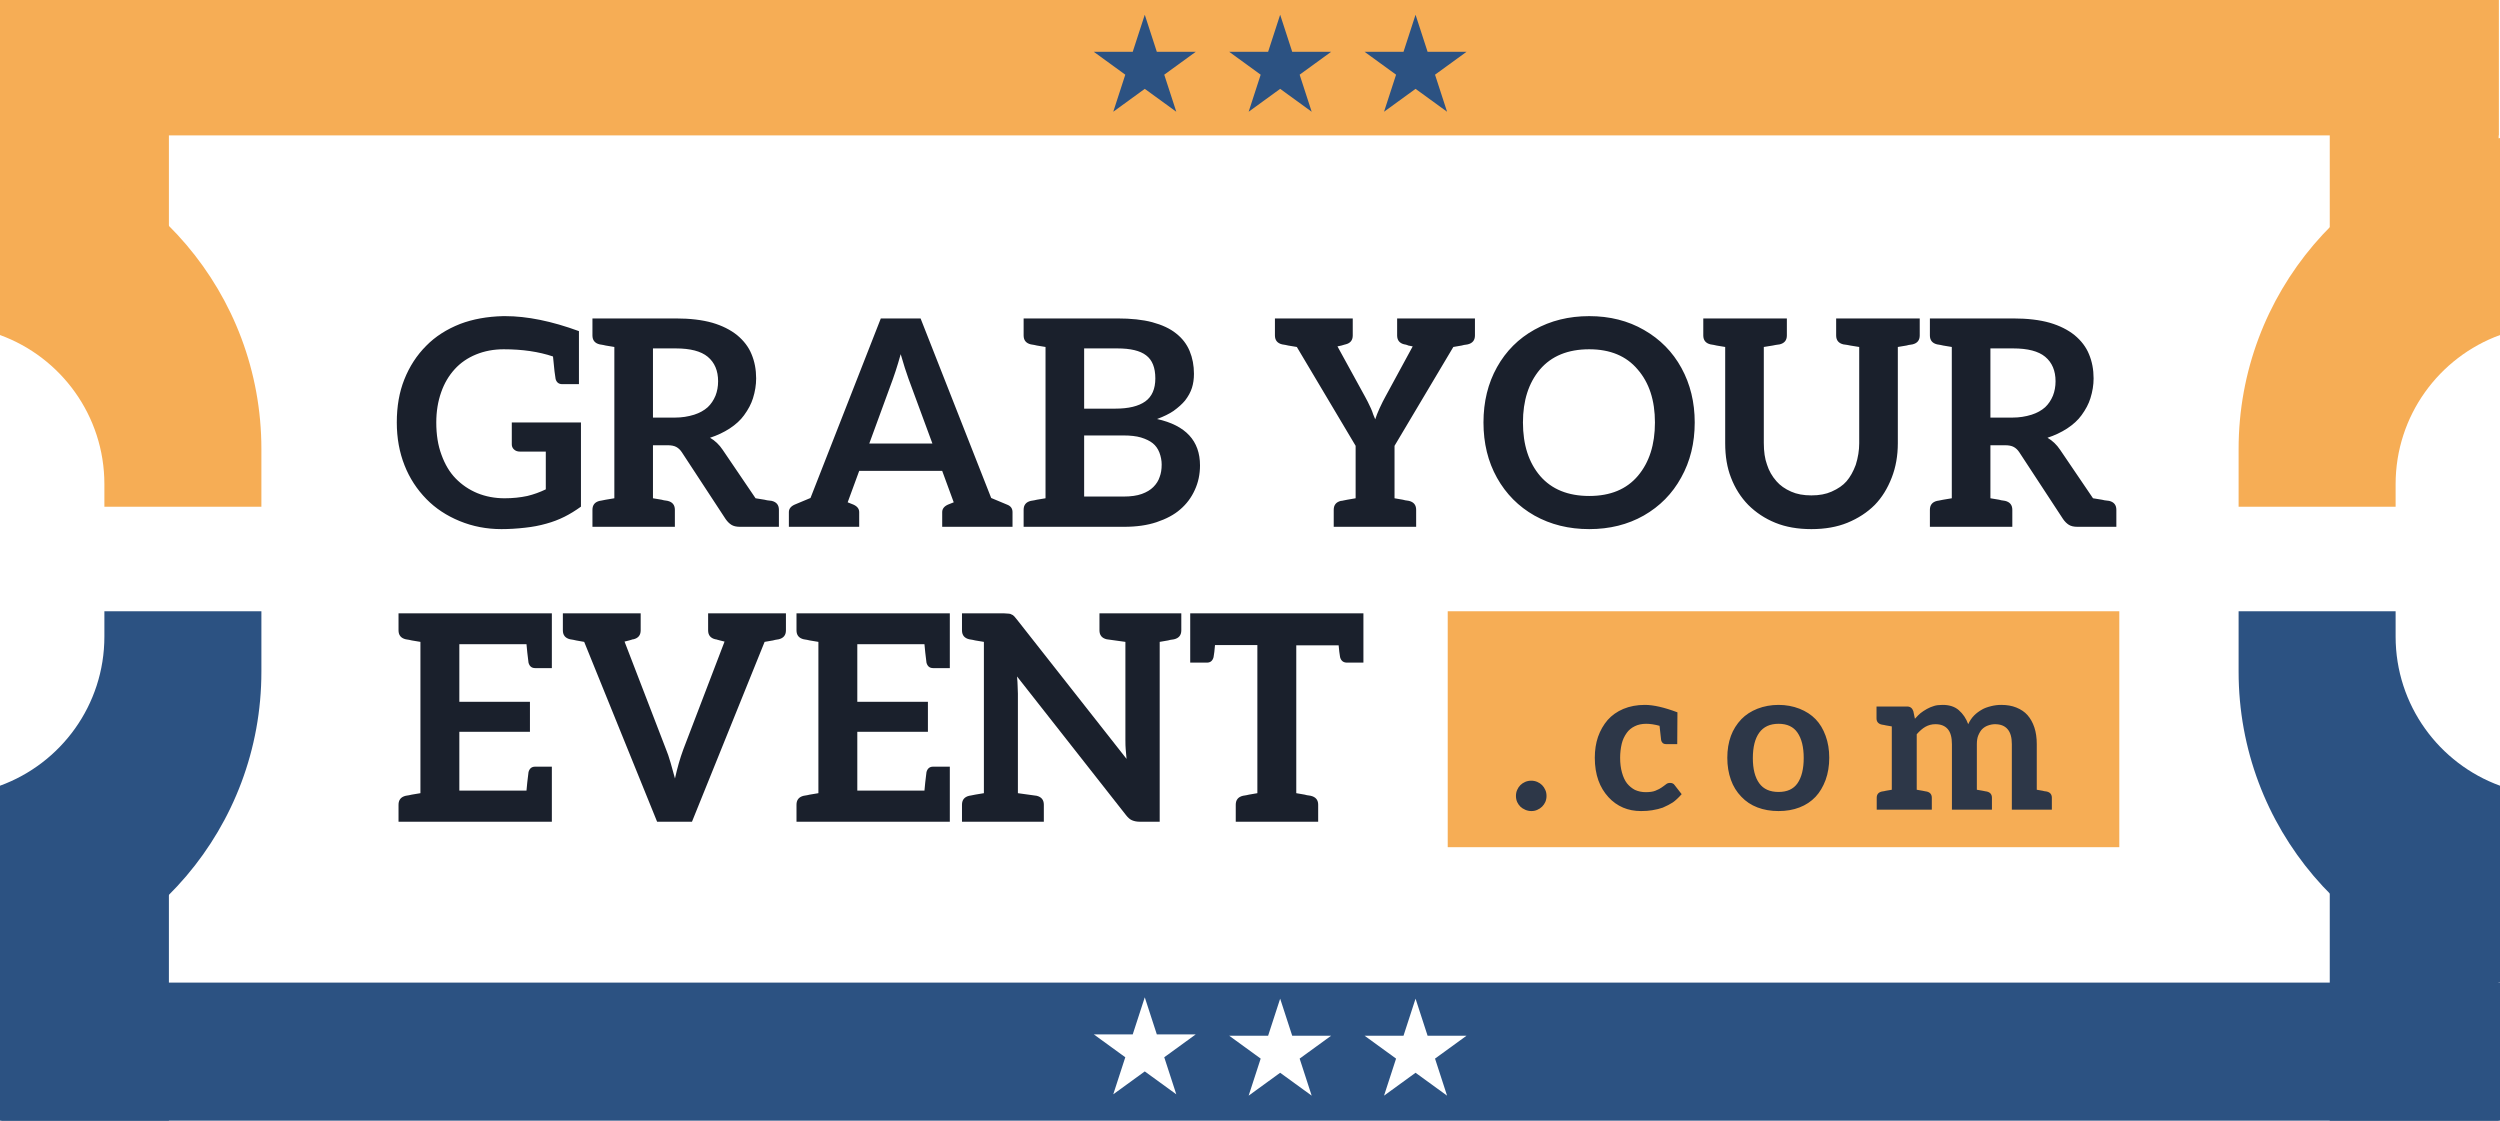 <svg width="1865" height="836" viewBox="0 0 1865 836" fill="none" xmlns="http://www.w3.org/2000/svg">
<rect width="1864" height="101" fill="#F6AD55"/>
<rect x="1738" width="126" height="245" fill="#F6AD55"/>
<rect y="26" width="126" height="187" fill="#F6AD55"/>
<rect x="1" y="733" width="1864" height="103" fill="#2C5282"/>
<rect x="1738" y="603" width="126" height="233" fill="#2C5282"/>
<rect y="603" width="126" height="233" fill="#2C5282"/>
<g filter="url(#filter0_d)">
<path d="M433.395 373.95C429.238 376.96 425.153 379.468 421.14 381.475C416.84 383.625 412.325 385.345 407.595 386.635C402.578 388.068 397.347 389.072 391.9 389.645C385.737 390.362 379.788 390.72 374.055 390.72C363.018 390.72 352.627 388.713 342.88 384.7C333.133 380.687 324.892 375.24 318.155 368.36C310.988 361.05 305.542 352.665 301.815 343.205C297.945 333.458 296.01 322.78 296.01 311.17C296.01 299.13 297.873 288.452 301.6 279.135C305.47 269.388 310.917 261.003 317.94 253.98C324.677 247.1 333.133 241.653 343.31 237.64C352.77 234.057 363.448 232.122 375.345 231.835H376.85C393.19 231.835 411.537 235.562 431.89 243.015V282.575H419.42C416.84 282.575 415.192 281.285 414.475 278.705C414.045 276.698 413.4 271.108 412.54 261.935C401.933 258.352 389.678 256.56 375.775 256.56C368.322 256.56 361.442 257.85 355.135 260.43C348.828 263.01 343.525 266.665 339.225 271.395C334.782 276.268 331.413 282.002 329.12 288.595C326.683 295.475 325.465 303 325.465 311.17C325.465 320.343 326.755 328.37 329.335 335.25C331.915 342.417 335.427 348.293 339.87 352.88C344.457 357.61 349.832 361.265 355.995 363.845C362.302 366.425 369.11 367.715 376.42 367.715C382.44 367.715 388.102 367.142 393.405 365.995C398.135 364.848 402.722 363.2 407.165 361.05V332.885H387.815C385.952 332.885 384.447 332.312 383.3 331.165C382.297 330.162 381.795 328.943 381.795 327.51V311.17H433.395V373.95ZM575.693 369.65C579.276 370.51 581.068 372.732 581.068 376.315V389H552.043C549.32 389 547.17 388.498 545.593 387.495C544.016 386.492 542.583 385.058 541.293 383.195L508.613 333.315C507.466 331.595 506.105 330.305 504.528 329.445C502.951 328.585 500.801 328.155 498.078 328.155H487.113V367.715L493.563 368.79C494.28 368.933 494.853 369.077 495.283 369.22C495.856 369.363 496.358 369.435 496.788 369.435L498.078 369.65C501.661 370.51 503.453 372.732 503.453 376.315V389H441.963V376.315C441.963 372.732 443.755 370.51 447.338 369.65L448.628 369.435L451.853 368.79L458.303 367.715V254.84L451.853 253.765C451.136 253.622 450.491 253.478 449.918 253.335C449.488 253.192 449.058 253.12 448.628 253.12L447.338 252.905C443.755 252.045 441.963 249.823 441.963 246.24V233.555H504.098C514.705 233.555 523.806 234.63 531.403 236.78C538.713 238.93 544.876 242.012 549.893 246.025C554.91 250.182 558.493 254.912 560.643 260.215C562.936 265.662 564.083 271.682 564.083 278.275C564.083 283.148 563.295 288.093 561.718 293.11C560.428 297.267 558.206 301.495 555.053 305.795C552.473 309.378 548.89 312.675 544.303 315.685C539.86 318.552 534.986 320.845 529.683 322.565C533.41 324.715 536.563 327.725 539.143 331.595L563.653 367.715L570.318 368.79C571.035 368.933 571.68 369.077 572.253 369.22C572.97 369.363 573.543 369.435 573.973 369.435L575.693 369.65ZM517.858 305.365C521.871 304.075 525.24 302.212 527.963 299.775C530.4 297.482 532.335 294.615 533.768 291.175C535.058 287.878 535.703 284.295 535.703 280.425C535.703 272.542 533.123 266.45 527.963 262.15C522.946 257.993 514.991 255.915 504.098 255.915H487.113V307.515H503.668C508.541 307.515 513.271 306.798 517.858 305.365ZM751.256 372.445C753.979 373.448 755.341 375.312 755.341 378.035V389H702.881V378.035C702.881 375.598 704.314 373.735 707.181 372.445L711.481 370.725L702.881 347.29H640.961L632.361 370.725L636.661 372.445C639.527 373.735 640.961 375.598 640.961 378.035V389H588.501V378.035C588.501 375.598 589.934 373.735 592.801 372.445L604.626 367.5L657.086 233.555H686.756L739.431 367.5L751.256 372.445ZM695.571 326.865L677.726 278.49C676.006 273.76 674.071 267.668 671.921 260.215L669.986 266.88C668.839 270.75 667.549 274.692 666.116 278.705L648.486 326.865H695.571ZM863.168 308.59C884.525 313.32 895.203 324.858 895.203 343.205C895.203 349.798 893.913 355.89 891.333 361.48C888.753 367.213 885.098 372.087 880.368 376.1C875.925 379.97 870.048 383.123 862.738 385.56C855.858 387.853 847.832 389 838.658 389H763.623V376.315C763.623 372.732 765.415 370.51 768.998 369.65L770.288 369.435C770.718 369.435 771.148 369.363 771.578 369.22C772.152 369.077 772.797 368.933 773.513 368.79L779.963 367.715V254.84L773.513 253.765C772.797 253.622 772.152 253.478 771.578 253.335C771.148 253.192 770.718 253.12 770.288 253.12L768.998 252.905C765.415 252.045 763.623 249.823 763.623 246.24V233.555H833.498C843.818 233.555 852.49 234.487 859.513 236.35C866.967 238.357 872.915 241.152 877.358 244.735C881.945 248.318 885.313 252.69 887.463 257.85C889.613 263.01 890.688 268.672 890.688 274.835C890.688 278.705 890.187 282.217 889.183 285.37C888.18 288.523 886.46 291.677 884.023 294.83C881.873 297.41 879.007 299.99 875.423 302.57C872.27 304.72 868.185 306.727 863.168 308.59ZM831.993 300.85C841.883 300.85 849.337 299.058 854.353 295.475C859.37 291.892 861.878 286.158 861.878 278.275C861.878 270.248 859.585 264.515 854.998 261.075C850.555 257.635 843.388 255.915 833.498 255.915H808.773V300.85H831.993ZM865.103 351.805C866.107 349.225 866.608 346.143 866.608 342.56C866.608 339.55 866.035 336.54 864.888 333.53C863.742 330.663 862.093 328.37 859.943 326.65C857.793 324.93 854.855 323.497 851.128 322.35C847.688 321.347 843.317 320.845 838.013 320.845H808.773V366.425H838.228C843.675 366.425 848.19 365.78 851.773 364.49C855.357 363.2 858.223 361.48 860.373 359.33C862.667 357.037 864.243 354.528 865.103 351.805ZM1100.31 246.24C1100.31 249.823 1098.52 252.045 1094.93 252.905L1093.64 253.12C1093.21 253.12 1092.71 253.192 1092.14 253.335C1091.71 253.478 1091.13 253.622 1090.42 253.765L1084.18 254.84L1040.32 328.585V367.715L1046.56 368.79C1047.27 368.933 1047.85 369.077 1048.28 369.22C1048.85 369.363 1049.35 369.435 1049.78 369.435L1051.07 369.65C1054.66 370.51 1056.45 372.732 1056.45 376.315V389H994.958V376.315C994.958 372.732 996.75 370.51 1000.33 369.65C1000.91 369.65 1001.41 369.578 1001.84 369.435L1005.06 368.79L1011.3 367.715V328.585L967.438 254.84L960.988 253.765C960.272 253.622 959.627 253.478 959.053 253.335C958.623 253.192 958.193 253.12 957.763 253.12L956.473 252.905C952.89 252.045 951.098 249.823 951.098 246.24V233.555H1009.15V246.24C1009.15 249.823 1007.36 252.045 1003.77 252.905L1002.91 253.12L1000.76 253.765L997.753 254.41L1018.39 292.035C1019.54 294.042 1020.97 296.908 1022.69 300.635C1023.41 302.212 1023.98 303.717 1024.41 305.15C1024.99 306.583 1025.49 307.802 1025.92 308.805C1026.63 306.512 1027.71 303.788 1029.14 300.635C1030.86 296.908 1032.3 294.042 1033.44 292.035L1053.87 254.41L1050.64 253.765C1050.21 253.622 1049.85 253.478 1049.57 253.335C1049.28 253.192 1048.99 253.12 1048.71 253.12C1048.42 252.977 1048.06 252.905 1047.63 252.905C1044.05 252.045 1042.26 249.823 1042.26 246.24V233.555H1100.31V246.24ZM1264.26 311.17C1264.26 326.507 1260.9 340.195 1254.16 352.235C1247.57 364.275 1238.25 373.735 1226.21 380.615C1214.31 387.352 1200.77 390.72 1185.57 390.72C1170.38 390.72 1156.76 387.352 1144.72 380.615C1132.83 373.878 1123.51 364.49 1116.77 352.45C1110.04 340.41 1106.67 326.65 1106.67 311.17C1106.67 295.69 1110.04 281.93 1116.77 269.89C1123.51 257.85 1132.83 248.533 1144.72 241.94C1156.76 235.203 1170.38 231.835 1185.57 231.835C1200.91 231.835 1214.53 235.275 1226.42 242.155C1238.46 249.035 1247.78 258.495 1254.37 270.535C1260.97 282.575 1264.26 296.12 1264.26 311.17ZM1234.59 311.17C1234.59 294.687 1230.29 281.5 1221.69 271.61C1213.24 261.577 1201.2 256.56 1185.57 256.56C1169.66 256.56 1157.41 261.577 1148.81 271.61C1140.35 281.643 1136.12 294.83 1136.12 311.17C1136.12 327.797 1140.42 341.127 1149.02 351.16C1157.62 361.05 1169.81 365.995 1185.57 365.995C1201.34 365.995 1213.45 360.978 1221.91 350.945C1230.37 340.912 1234.59 327.653 1234.59 311.17ZM1432.12 246.24C1432.12 249.823 1430.33 252.045 1426.74 252.905L1425.45 253.12C1425.02 253.12 1424.52 253.192 1423.95 253.335C1423.52 253.478 1422.95 253.622 1422.23 253.765L1415.78 254.84V326.65C1415.78 335.967 1414.27 344.495 1411.26 352.235C1408.11 360.405 1403.88 367.213 1398.58 372.66C1392.99 378.25 1386.18 382.693 1378.15 385.99C1370.41 389.143 1361.46 390.72 1351.28 390.72C1341.1 390.72 1332.14 389.143 1324.4 385.99C1316.66 382.837 1309.93 378.393 1304.19 372.66C1298.6 366.927 1294.3 360.118 1291.29 352.235C1288.43 344.925 1286.99 336.397 1286.99 326.65V254.84L1280.54 253.765C1279.83 253.622 1279.18 253.478 1278.61 253.335C1278.18 253.192 1277.75 253.12 1277.32 253.12L1276.03 252.905C1272.45 252.045 1270.65 249.823 1270.65 246.24V233.555H1333V246.24C1333 249.823 1331.21 252.045 1327.63 252.905L1326.12 253.12C1325.69 253.12 1325.19 253.192 1324.62 253.335C1324.05 253.478 1323.33 253.622 1322.47 253.765L1315.8 254.84V326.435C1315.8 332.885 1316.59 338.26 1318.17 342.56C1319.6 347.147 1321.97 351.303 1325.26 355.03C1327.99 358.183 1331.64 360.763 1336.23 362.77C1340.39 364.633 1345.4 365.565 1351.28 365.565C1357.16 365.565 1362.17 364.633 1366.33 362.77C1371.2 360.62 1374.93 358.04 1377.51 355.03C1380.23 351.877 1382.53 347.792 1384.39 342.775C1386.11 337.328 1386.97 331.953 1386.97 326.65V254.84L1380.3 253.765C1379.44 253.622 1378.73 253.478 1378.15 253.335C1377.58 253.192 1377.08 253.12 1376.65 253.12L1375.14 252.905C1371.56 252.045 1369.77 249.823 1369.77 246.24V233.555H1432.12V246.24ZM1573.43 369.65C1577.01 370.51 1578.8 372.732 1578.8 376.315V389H1549.78C1547.05 389 1544.9 388.498 1543.33 387.495C1541.75 386.492 1540.32 385.058 1539.03 383.195L1506.35 333.315C1505.2 331.595 1503.84 330.305 1502.26 329.445C1500.69 328.585 1498.54 328.155 1495.81 328.155H1484.85V367.715L1491.3 368.79C1492.01 368.933 1492.59 369.077 1493.02 369.22C1493.59 369.363 1494.09 369.435 1494.52 369.435L1495.81 369.65C1499.4 370.51 1501.19 372.732 1501.19 376.315V389H1439.7V376.315C1439.7 372.732 1441.49 370.51 1445.07 369.65L1446.36 369.435L1449.59 368.79L1456.04 367.715V254.84L1449.59 253.765C1448.87 253.622 1448.23 253.478 1447.65 253.335C1447.22 253.192 1446.79 253.12 1446.36 253.12L1445.07 252.905C1441.49 252.045 1439.7 249.823 1439.7 246.24V233.555H1501.83C1512.44 233.555 1521.54 234.63 1529.14 236.78C1536.45 238.93 1542.61 242.012 1547.63 246.025C1552.64 250.182 1556.23 254.912 1558.38 260.215C1560.67 265.662 1561.82 271.682 1561.82 278.275C1561.82 283.148 1561.03 288.093 1559.45 293.11C1558.16 297.267 1555.94 301.495 1552.79 305.795C1550.21 309.378 1546.62 312.675 1542.04 315.685C1537.59 318.552 1532.72 320.845 1527.42 322.565C1531.14 324.715 1534.3 327.725 1536.88 331.595L1561.39 367.715L1568.05 368.79C1568.77 368.933 1569.41 369.077 1569.99 369.22C1570.7 369.363 1571.28 369.435 1571.71 369.435L1573.43 369.65ZM1515.59 305.365C1519.61 304.075 1522.97 302.212 1525.7 299.775C1528.13 297.482 1530.07 294.615 1531.5 291.175C1532.79 287.878 1533.44 284.295 1533.44 280.425C1533.44 272.542 1530.86 266.45 1525.7 262.15C1520.68 257.993 1512.73 255.915 1501.83 255.915H1484.85V307.515H1501.4C1506.28 307.515 1511.01 306.798 1515.59 305.365ZM411.68 494.405H399.21C396.63 494.405 394.982 493.043 394.265 490.32C393.548 484.73 393.047 480.143 392.76 476.56H342.665V519.56H395.34V541.92H342.665V585.78H392.76C393.047 582.197 393.548 577.61 394.265 572.02C394.982 569.297 396.63 567.935 399.21 567.935H411.68V609H297.3V596.315C297.3 592.732 299.092 590.51 302.675 589.65L303.965 589.435C304.395 589.435 304.825 589.363 305.255 589.22C305.828 589.077 306.473 588.933 307.19 588.79L313.64 587.715V474.84L307.19 473.765C306.473 473.622 305.828 473.478 305.255 473.335C304.825 473.192 304.395 473.12 303.965 473.12L302.675 472.905C299.092 472.045 297.3 469.823 297.3 466.24V453.555H411.68V494.405ZM586.307 466.24C586.307 469.823 584.515 472.045 580.932 472.905L579.642 473.12C579.355 473.12 578.925 473.192 578.352 473.335C577.922 473.478 577.349 473.622 576.632 473.765L570.397 474.84L516.217 609H490.202L435.807 474.84L429.787 473.765C429.07 473.622 428.425 473.478 427.852 473.335C427.422 473.192 426.992 473.12 426.562 473.12L425.272 472.905C421.689 472.045 419.897 469.823 419.897 466.24V453.555H477.947V466.24C477.947 469.823 476.155 472.045 472.572 472.905C472.142 472.905 471.784 472.977 471.497 473.12L469.347 473.765L465.907 474.625L496.867 555.035C497.87 557.328 499.017 560.697 500.307 565.14L503.532 576.75C505.252 568.867 507.33 561.628 509.767 555.035L540.512 474.625L537.072 473.765L534.707 473.12C534.42 472.977 534.062 472.905 533.632 472.905C530.049 472.045 528.257 469.823 528.257 466.24V453.555H586.307V466.24ZM708.565 494.405H696.095C693.515 494.405 691.866 493.043 691.15 490.32C690.433 484.73 689.931 480.143 689.645 476.56H639.55V519.56H692.225V541.92H639.55V585.78H689.645C689.931 582.197 690.433 577.61 691.15 572.02C691.866 569.297 693.515 567.935 696.095 567.935H708.565V609H594.185V596.315C594.185 592.732 595.976 590.51 599.56 589.65L600.85 589.435C601.28 589.435 601.71 589.363 602.14 589.22C602.713 589.077 603.358 588.933 604.075 588.79L610.525 587.715V474.84L604.075 473.765C603.358 473.622 602.713 473.478 602.14 473.335C601.71 473.192 601.28 473.12 600.85 473.12L599.56 472.905C595.976 472.045 594.185 469.823 594.185 466.24V453.555H708.565V494.405ZM881.257 466.24C881.257 469.823 879.465 472.045 875.882 472.905L874.592 473.12C874.162 473.12 873.66 473.192 873.087 473.335C872.657 473.478 872.083 473.622 871.367 473.765L865.132 474.84V609H850.082C848.075 609 846.212 608.642 844.492 607.925C843.058 607.352 841.553 606.062 839.977 604.055L758.707 500.64C758.993 503.793 759.137 506.015 759.137 507.305L759.352 513.54V587.715L773.327 589.65C776.91 590.51 778.702 592.732 778.702 596.315V609H717.642V596.315C717.642 592.732 719.433 590.51 723.017 589.65L724.307 589.435L727.532 588.79L733.982 587.715V474.84L727.532 473.765C726.815 473.622 726.17 473.478 725.597 473.335C725.167 473.192 724.737 473.12 724.307 473.12L723.017 472.905C719.433 472.045 717.642 469.823 717.642 466.24V453.555H749.032L752.257 453.77C753.26 453.77 754.048 453.985 754.622 454.415C755.195 454.558 755.84 454.988 756.557 455.705L758.707 458.285L840.407 562.13L839.762 554.82C839.618 553.243 839.547 550.95 839.547 547.94V474.84L825.572 472.905C821.988 472.045 820.197 469.823 820.197 466.24V453.555H881.257V466.24ZM1017.11 490.32H1004.86C1002.14 490.32 1000.42 488.958 999.7 486.235C999.27 483.798 998.912 480.86 998.625 477.42H967.02V587.715L973.255 588.79C973.972 588.933 974.545 589.077 974.975 589.22C975.548 589.363 976.05 589.435 976.48 589.435L977.77 589.65C981.497 590.51 983.36 592.732 983.36 596.315V609H921.87V596.315C921.87 592.732 923.662 590.51 927.245 589.65L928.535 589.435C928.965 589.435 929.395 589.363 929.825 589.22C930.398 589.077 931.043 588.933 931.76 588.79L937.995 587.715V477.205H906.39C906.103 480.932 905.745 483.942 905.315 486.235C904.598 488.958 902.95 490.32 900.37 490.32H887.9V453.555H1017.11V490.32Z" fill="#1A202C"/>
</g>
<rect x="1080" y="456" width="501" height="176" fill="#F6AD55"/>
<path d="M1130.9 593.8C1130.9 592.1 1131.2 590.6 1131.8 589.3C1132.4 587.9 1133.2 586.7 1134.2 585.7C1135.2 584.7 1136.4 583.9 1137.8 583.3C1139.2 582.7 1140.7 582.4 1142.3 582.4C1143.9 582.4 1145.4 582.7 1146.8 583.3C1148.2 583.9 1149.4 584.7 1150.4 585.7C1151.4 586.7 1152.2 587.9 1152.8 589.3C1153.4 590.6 1153.7 592.1 1153.7 593.8C1153.7 595.4 1153.4 596.9 1152.8 598.3C1152.2 599.6 1151.4 600.75 1150.4 601.75C1149.4 602.75 1148.2 603.55 1146.8 604.15C1145.5 604.75 1144.05 605.05 1142.45 605.05C1140.85 605.05 1139.35 604.75 1137.95 604.15C1136.35 603.45 1135.1 602.65 1134.2 601.75C1133.2 600.75 1132.4 599.6 1131.8 598.3C1131.2 596.9 1130.9 595.4 1130.9 593.8ZM1254.52 592.45C1252.12 595.15 1249.92 597.2 1247.92 598.6C1245.92 599.9 1243.42 601.2 1240.42 602.5C1238.22 603.3 1235.57 603.95 1232.47 604.45C1230.07 604.85 1227.32 605.05 1224.22 605.05C1219.32 605.05 1214.87 604.2 1210.87 602.5C1206.67 600.7 1203.02 598.1 1199.92 594.7C1196.62 591.1 1194.12 586.95 1192.42 582.25C1190.62 577.25 1189.72 571.6 1189.72 565.3C1189.72 559.6 1190.52 554.4 1192.12 549.7C1193.82 544.9 1196.22 540.7 1199.32 537.1C1202.42 533.6 1206.32 530.85 1211.02 528.85C1215.82 526.85 1221.17 525.85 1227.07 525.85C1233.47 525.85 1241.57 527.7 1251.37 531.4L1251.22 555.1H1242.67C1240.87 555.1 1239.72 554.15 1239.22 552.25L1238.02 541.45C1234.32 540.45 1231.02 539.95 1228.12 539.95C1224.82 539.95 1221.97 540.55 1219.57 541.75C1217.07 542.95 1215.07 544.6 1213.57 546.7C1211.77 549.2 1210.52 551.9 1209.82 554.8C1209.02 558.2 1208.62 561.7 1208.62 565.3C1208.62 569.4 1209.07 573.05 1209.97 576.25C1210.87 579.55 1212.12 582.25 1213.72 584.35C1215.42 586.45 1217.42 588.1 1219.72 589.3C1222.22 590.4 1224.87 590.95 1227.67 590.95C1230.77 590.95 1233.17 590.6 1234.87 589.9C1237.07 589 1238.62 588.2 1239.52 587.5C1240.02 587.1 1240.52 586.75 1241.02 586.45C1241.62 586.05 1242.22 585.6 1242.82 585.1C1243.62 584.4 1244.62 584.05 1245.82 584.05C1247.42 584.05 1248.57 584.6 1249.27 585.7L1254.52 592.45ZM1326.82 525.85C1332.32 525.85 1337.52 526.8 1342.42 528.7C1347.22 530.6 1351.22 533.2 1354.42 536.5C1357.62 539.8 1360.12 543.95 1361.92 548.95C1363.72 553.85 1364.62 559.3 1364.62 565.3C1364.62 571.3 1363.72 576.8 1361.92 581.8C1360.02 586.9 1357.52 591.1 1354.42 594.4C1351.12 597.9 1347.12 600.55 1342.42 602.35C1337.82 604.15 1332.62 605.05 1326.82 605.05C1321.02 605.05 1315.77 604.15 1311.07 602.35C1306.37 600.55 1302.37 597.9 1299.07 594.4C1295.57 590.8 1292.97 586.6 1291.27 581.8C1289.47 576.8 1288.57 571.3 1288.57 565.3C1288.57 559.3 1289.47 553.85 1291.27 548.95C1292.97 544.35 1295.57 540.2 1299.07 536.5C1302.27 533.2 1306.27 530.6 1311.07 528.7C1315.97 526.8 1321.22 525.85 1326.82 525.85ZM1326.82 590.8C1333.22 590.8 1337.92 588.65 1340.92 584.35C1344.02 579.85 1345.57 573.55 1345.57 565.45C1345.57 557.35 1344.02 551.05 1340.92 546.55C1337.92 542.15 1333.22 539.95 1326.82 539.95C1320.42 539.95 1315.62 542.15 1312.42 546.55C1309.22 550.95 1307.62 557.3 1307.62 565.6C1307.62 573.7 1309.22 579.95 1312.42 584.35C1315.52 588.65 1320.32 590.8 1326.82 590.8ZM1526.93 590.5C1529.43 591.1 1530.68 592.65 1530.68 595.15V604H1500.83V555.1C1500.83 550.1 1499.78 546.4 1497.68 544C1495.58 541.5 1492.43 540.25 1488.23 540.25C1486.53 540.25 1484.73 540.6 1482.83 541.3C1481.23 541.9 1479.83 542.8 1478.63 544C1477.63 545 1476.68 546.55 1475.78 548.65C1475.08 550.35 1474.73 552.5 1474.73 555.1V589.15L1479.08 589.9L1481.33 590.35L1482.23 590.5C1484.73 591.1 1485.98 592.65 1485.98 595.15V604H1456.13V555.1C1456.13 550 1455.08 546.25 1452.98 543.85C1450.88 541.45 1447.83 540.25 1443.83 540.25C1441.13 540.25 1438.63 540.9 1436.33 542.2C1434.23 543.4 1432.08 545.25 1429.88 547.75V589.15L1434.23 589.9L1436.48 590.35L1437.38 590.5C1439.88 591.1 1441.13 592.65 1441.13 595.15V604H1400.03V595.15C1400.03 592.65 1401.28 591.1 1403.78 590.5L1404.68 590.35C1404.98 590.35 1405.28 590.3 1405.58 590.2C1405.98 590.1 1406.43 590 1406.93 589.9L1411.28 589.15V541.9L1406.93 541.15C1406.43 541.05 1405.98 540.95 1405.58 540.85C1405.28 540.75 1404.98 540.7 1404.68 540.7L1403.78 540.55C1401.18 539.95 1399.88 538.4 1399.88 535.9V527.05H1422.68C1424.98 527.05 1426.53 528.2 1427.33 530.5L1428.53 536.2C1430.33 534.2 1431.73 532.8 1432.73 532C1434.13 530.9 1435.73 529.85 1437.53 528.85C1439.13 527.95 1440.93 527.2 1442.93 526.6C1444.53 526.1 1446.63 525.85 1449.23 525.85C1454.23 525.85 1458.23 527.15 1461.23 529.75C1464.43 532.55 1466.78 536.05 1468.28 540.25C1469.48 537.65 1470.98 535.45 1472.78 533.65C1474.38 532.05 1476.33 530.6 1478.63 529.3C1480.33 528.3 1482.63 527.45 1485.53 526.75C1487.93 526.15 1490.38 525.85 1492.88 525.85C1497.18 525.85 1500.93 526.5 1504.13 527.8C1507.63 529.2 1510.43 531.1 1512.53 533.5C1514.73 536 1516.43 539.05 1517.63 542.65C1518.83 546.25 1519.43 550.4 1519.43 555.1V589.15L1523.78 589.9C1524.28 590 1524.68 590.1 1524.98 590.2C1525.38 590.3 1525.73 590.35 1526.03 590.35L1526.93 590.5Z" fill="#2D3748"/>
<path d="M854 11L862.981 38.639H892.042L868.531 55.721L877.511 83.361L854 66.279L830.489 83.361L839.469 55.721L815.958 38.639H845.019L854 11Z" fill="#2C5282"/>
<path d="M955 11L963.981 38.639H993.042L969.531 55.721L978.511 83.361L955 66.279L931.489 83.361L940.469 55.721L916.958 38.639H946.019L955 11Z" fill="#2C5282"/>
<path d="M1056 11L1064.98 38.639H1094.04L1070.53 55.721L1079.51 83.361L1056 66.279L1032.49 83.361L1041.47 55.721L1017.96 38.639H1047.02L1056 11Z" fill="#2C5282"/>
<path d="M854 744L862.981 771.639H892.042L868.531 788.721L877.511 816.361L854 799.279L830.489 816.361L839.469 788.721L815.958 771.639H845.019L854 744Z" fill="white"/>
<path d="M955 745L963.981 772.639H993.042L969.531 789.721L978.511 817.361L955 800.279L931.489 817.361L940.469 789.721L916.958 772.639H946.019L955 745Z" fill="white"/>
<path d="M1056 745L1064.98 772.639H1094.04L1070.53 789.721L1079.51 817.361L1056 800.279L1032.49 817.361L1041.47 789.721L1017.96 772.639H1047.02L1056 745Z" fill="white"/>
<path fill-rule="evenodd" clip-rule="evenodd" d="M1670 335.031C1670 218.778 1754.24 122.199 1865 103V249.934C1819.57 266.475 1787.13 310.047 1787.13 361.197V378H1670V335.031Z" fill="#F6AD55"/>
<path fill-rule="evenodd" clip-rule="evenodd" d="M1670 456V501.048C1670 617.301 1754.24 713.88 1865 733.078V586.144C1819.57 569.604 1787.13 526.031 1787.13 474.881V456H1670Z" fill="#2C5282"/>
<path fill-rule="evenodd" clip-rule="evenodd" d="M195 335.031C195 218.778 110.765 122.199 0 103V249.934C45.431 266.475 77.873 310.047 77.873 361.197V378H195V335.031Z" fill="#F6AD55"/>
<path fill-rule="evenodd" clip-rule="evenodd" d="M195 456V501.048C195 617.301 110.765 713.88 0 733.078V586.144C45.431 569.604 77.873 526.031 77.873 474.881V456H195Z" fill="#2C5282"/>
<defs>
<filter id="filter0_d" x="292.01" y="231.835" width="1290.79" height="385.165" filterUnits="userSpaceOnUse" color-interpolation-filters="sRGB">
<feFlood flood-opacity="0" result="BackgroundImageFix"/>
<feColorMatrix in="SourceAlpha" type="matrix" values="0 0 0 0 0 0 0 0 0 0 0 0 0 0 0 0 0 0 127 0"/>
<feOffset dy="4"/>
<feGaussianBlur stdDeviation="2"/>
<feColorMatrix type="matrix" values="0 0 0 0 0 0 0 0 0 0 0 0 0 0 0 0 0 0 0.25 0"/>
<feBlend mode="normal" in2="BackgroundImageFix" result="effect1_dropShadow"/>
<feBlend mode="normal" in="SourceGraphic" in2="effect1_dropShadow" result="shape"/>
</filter>
</defs>
</svg>
